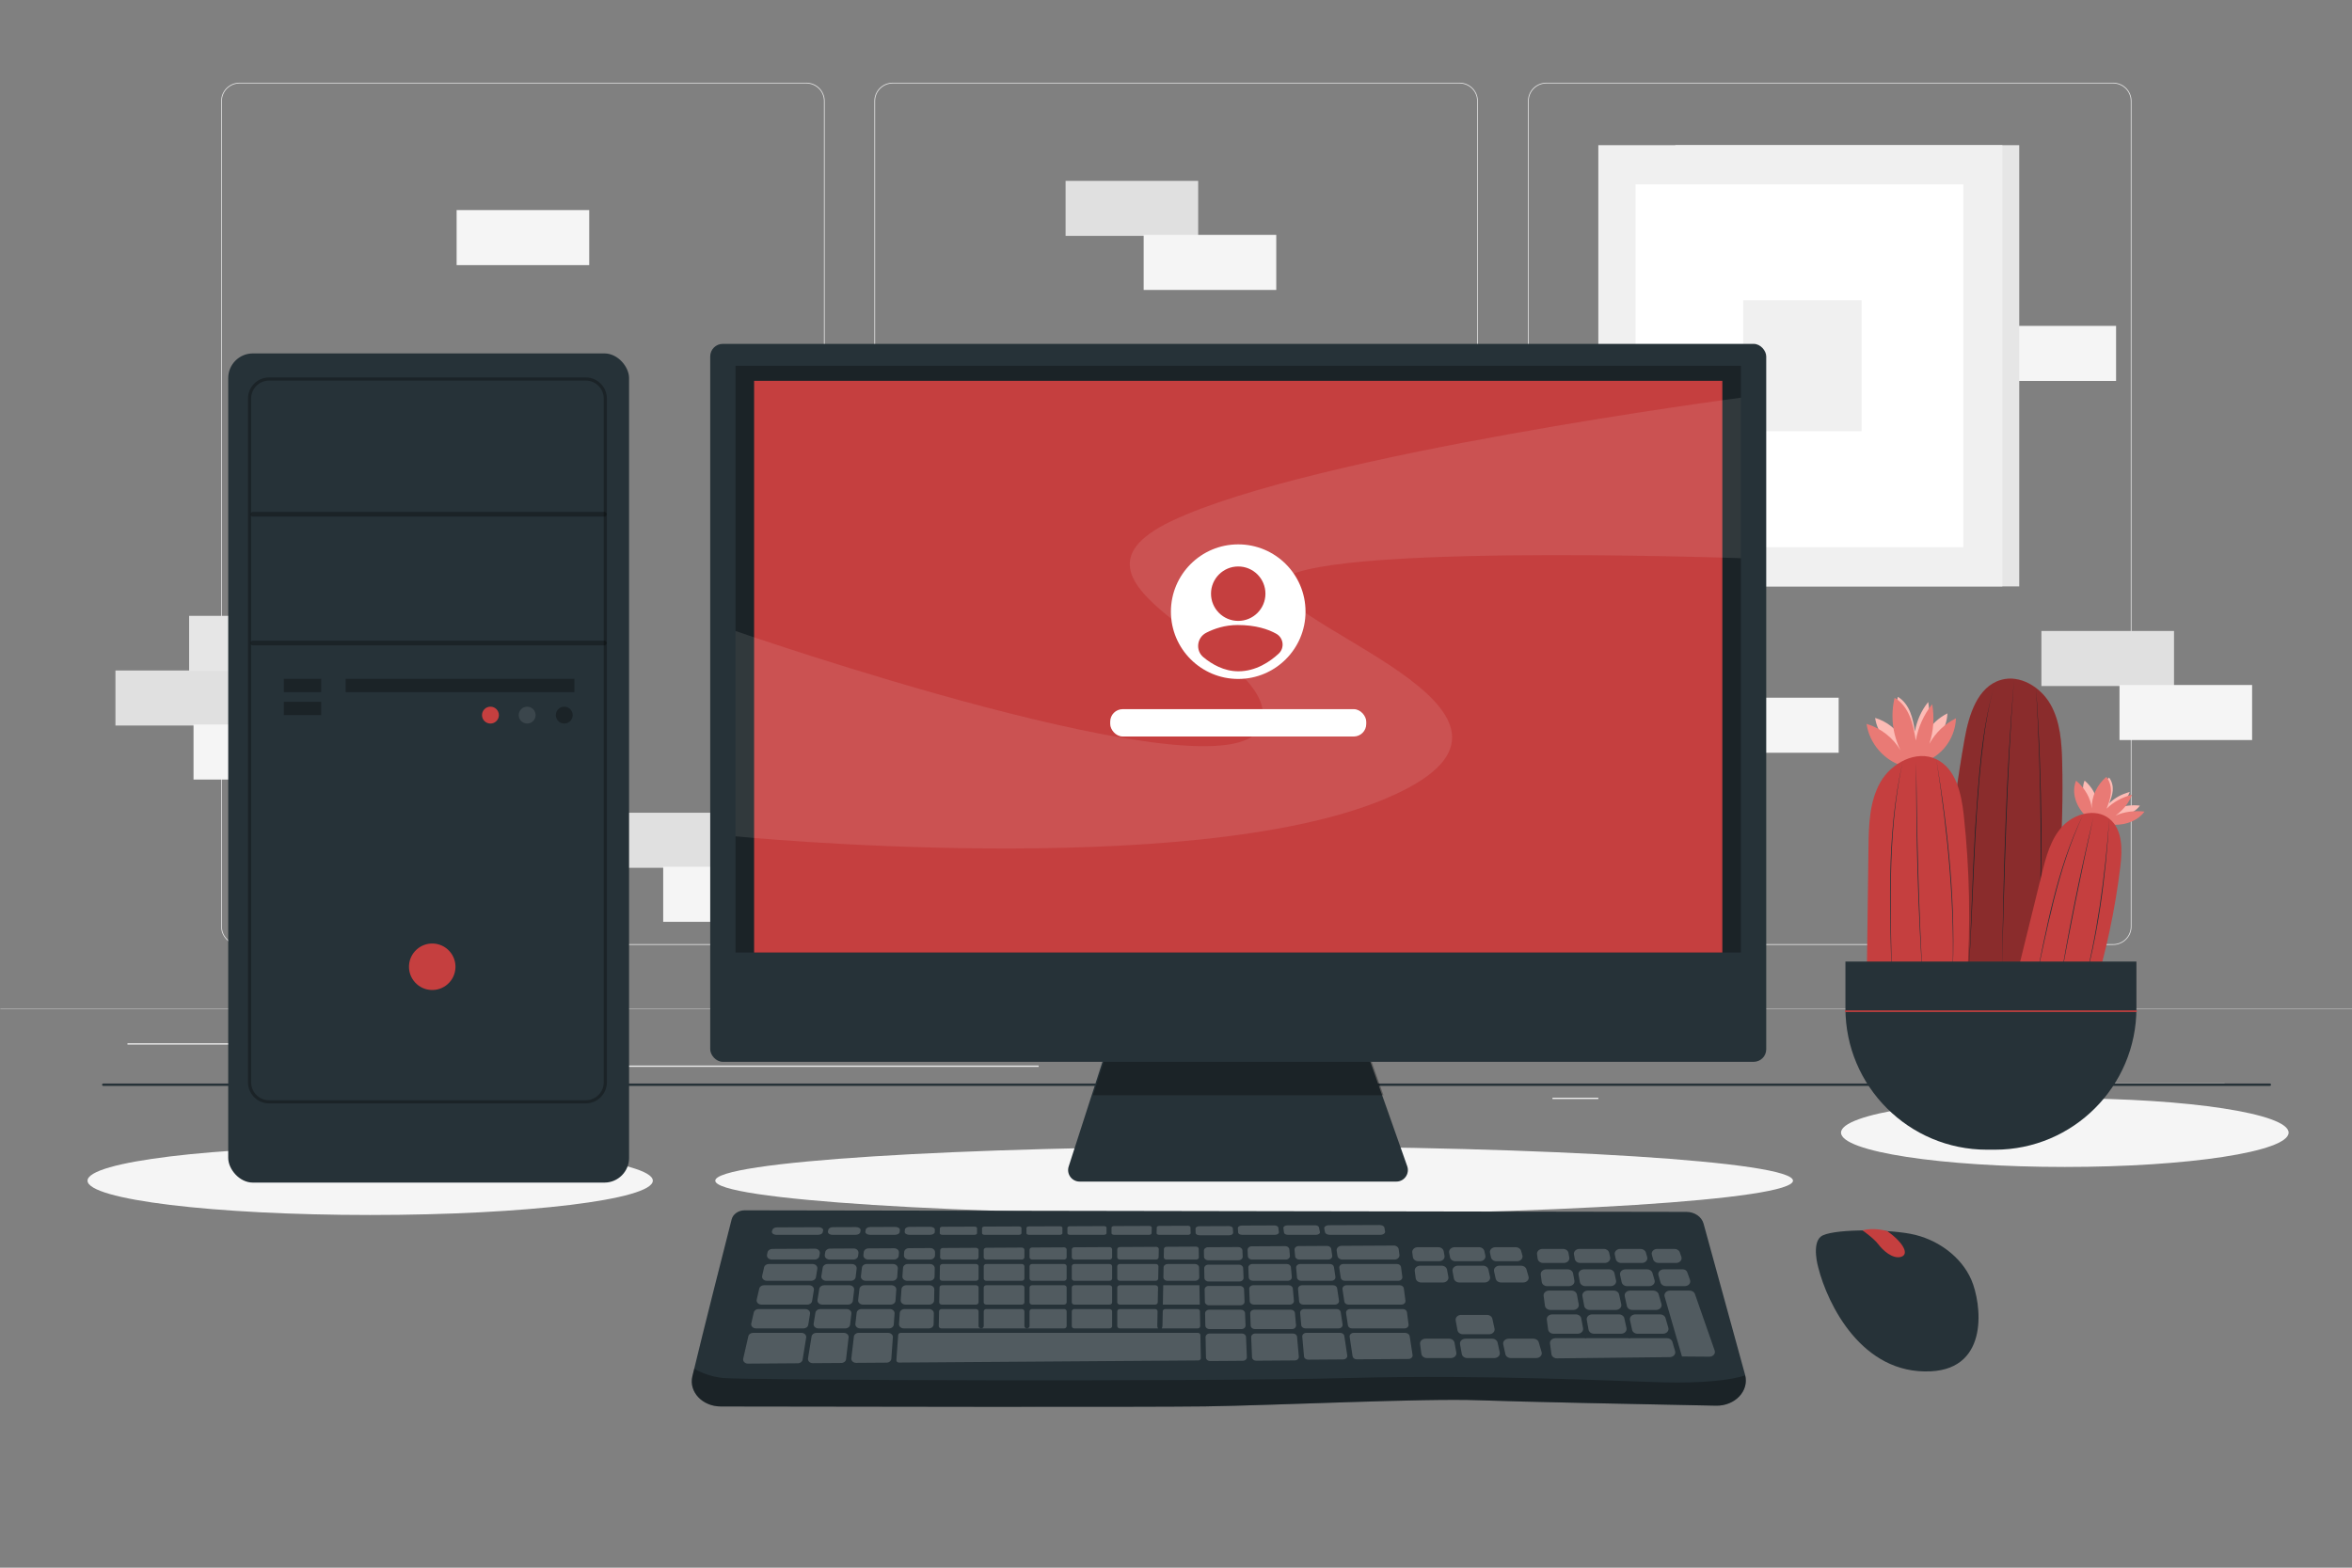 <svg xmlns="http://www.w3.org/2000/svg" viewBox="0 0 750 500"><rect x="0" y="0" width="750" height="500" fill="#808080" stroke="none"/><g id="freepik--background-complete--inject-31"><rect x="632.484" y="103.941" width="42.284" height="17.558" style="fill:#f5f5f5;"></rect><g><rect x="534.209" y="46.303" width="109.678" height="140.719" style="fill:#e6e6e6;"></rect><rect x="509.67" y="46.303" width="128.835" height="140.719" style="fill:#f0f0f0;"></rect><rect x="521.549" y="58.802" width="104.518" height="115.721" style="fill:#fff;"></rect><rect x="555.881" y="95.777" width="37.728" height="41.772" style="fill:#f0f0f0;"></rect></g><g><g><g><g><path d="M673.842,301.372h-180.746c-3.232,0-5.862-2.63-5.862-5.862V32.236c0-3.232,2.63-5.862,5.862-5.862h180.746c3.232,0,5.862,2.629,5.862,5.862V295.51c0,3.233-2.63,5.862-5.862,5.862ZM493.096,26.624c-3.095,0-5.612,2.518-5.612,5.612V295.51c0,3.095,2.518,5.612,5.612,5.612h180.746c3.095,0,5.612-2.518,5.612-5.612V32.236c0-3.094-2.518-5.612-5.612-5.612h-180.746Z" style="fill:#e0e0e0;"></path><path d="M465.414,301.372h-180.747c-3.232,0-5.862-2.63-5.862-5.862V32.236c0-3.232,2.629-5.862,5.862-5.862h180.747c3.232,0,5.862,2.629,5.862,5.862V295.51c0,3.233-2.63,5.862-5.862,5.862ZM284.668,26.624c-3.094,0-5.612,2.518-5.612,5.612V295.51c0,3.095,2.518,5.612,5.612,5.612h180.747c3.095,0,5.612-2.518,5.612-5.612V32.236c0-3.094-2.518-5.612-5.612-5.612h-180.747Z" style="fill:#e0e0e0;"></path></g><path d="M257.12,301.372H76.374c-3.232,0-5.862-2.63-5.862-5.862V32.236c0-3.232,2.629-5.862,5.862-5.862h180.746c3.232,0,5.862,2.629,5.862,5.862V295.51c0,3.233-2.63,5.862-5.862,5.862ZM76.374,26.624c-3.094,0-5.612,2.518-5.612,5.612V295.51c0,3.095,2.518,5.612,5.612,5.612h180.746c3.095,0,5.612-2.518,5.612-5.612V32.236c0-3.094-2.517-5.612-5.612-5.612H76.374Z" style="fill:#e0e0e0;"></path></g><rect x=".108" y="321.703" width="750" height=".12" style="fill:#e0e0e0;"></rect></g><g><rect x="653.626" y="345.54" width="55.729" height=".421" style="fill:#ebebeb;"></rect><rect x="495.044" y="350.105" width="14.627" height=".421" style="fill:#ebebeb;"></rect><rect x="40.645" y="332.742" width="72.675" height=".421" style="fill:#ebebeb;"></rect><rect x="128.299" y="332.742" width="10.655" height=".421" style="fill:#ebebeb;"></rect><rect x="173.586" y="339.846" width="157.613" height=".421" style="fill:#ebebeb;"></rect></g></g><g><rect x="36.813" y="213.843" width="42.284" height="17.558" style="fill:#e0e0e0;"></rect><rect x="60.311" y="196.417" width="42.284" height="17.558" style="fill:#e6e6e6;"></rect><rect x="61.711" y="231.072" width="42.284" height="17.558" style="fill:#f5f5f5;"></rect></g><g><rect x="339.789" y="57.687" width="42.284" height="17.558" style="fill:#e0e0e0;"></rect><rect x="364.687" y="74.916" width="42.284" height="17.558" style="fill:#f5f5f5;"></rect></g><g><rect x="186.577" y="259.217" width="42.284" height="17.558" style="fill:#e0e0e0;"></rect><rect x="211.476" y="276.446" width="42.284" height="17.558" style="fill:#f5f5f5;"></rect></g><g><rect x="650.963" y="201.242" width="42.284" height="17.558" style="fill:#e0e0e0;"></rect><rect x="675.862" y="218.471" width="42.284" height="17.558" style="fill:#f5f5f5;"></rect></g><rect x="145.605" y="67" width="42.284" height="17.558" style="fill:#f5f5f5;"></rect><rect x="544.028" y="222.524" width="42.284" height="17.558" style="fill:#f5f5f5;"></rect></g><g id="freepik--Shadows--inject-31"><path d="M571.745,376.564c0,6.046-76.931,10.947-171.83,10.947s-171.83-4.901-171.83-10.947,76.931-10.947,171.83-10.947,171.83,4.901,171.83,10.947Z" style="fill:#f5f5f5;"></path><path d="M208.17,376.564c0,6.046-40.352,10.947-90.128,10.947s-90.128-4.901-90.128-10.947,40.352-10.947,90.128-10.947,90.128,4.901,90.128,10.947Z" style="fill:#f5f5f5;"></path><path d="M729.787,361.245c0,6.046-31.95,10.947-71.362,10.947s-71.362-4.901-71.362-10.947,31.95-10.947,71.362-10.947,71.362,4.901,71.362,10.947Z" style="fill:#f5f5f5;"></path></g><g id="freepik--Table--inject-31"><path d="M723.798,346.335H32.925c-.207,0-.375-.168-.375-.375s.168-.375,.375-.375H723.798c.207,0,.375,.168,.375,.375s-.168,.375-.375,.375Z" style="fill:#263238;"></path></g><g id="freepik--Plant--inject-31"><g><g><path d="M614.117,234.121c1.09-3.276,1.346-6.825,.739-10.223-2.173,2.704-3.64,5.97-4.219,9.39-.358-2.094-.723-4.207-1.527-6.173-.805-1.966-2.098-3.8-3.936-4.865-1.107,4.533-.543,9.455,1.561,13.621-1.922-3.298-5.138-5.819-8.799-6.896,.701,4.984,4.489,9.4,9.309,10.85l3.426-.438c2.789-.494,5.394-1.969,7.253-4.105,1.859-2.137,2.96-4.92,3.064-7.751-2.891,1.427-5.325,3.761-6.87,6.59Z" style="fill:#fdbbb5;"></path><path d="M615.221,237.24c1.348-4.052,1.665-8.443,.914-12.647-2.688,3.345-4.504,7.386-5.22,11.617-.443-2.59-.894-5.204-1.889-7.636-.996-2.432-2.596-4.7-4.87-6.018-1.37,5.608-.672,11.697,1.931,16.85-2.377-4.08-6.356-7.198-10.886-8.531,.867,6.166,5.554,11.629,11.516,13.423l4.239-.542c3.45-.612,6.673-2.436,8.973-5.079,2.3-2.643,3.661-6.087,3.791-9.588-3.576,1.765-6.587,4.653-8.499,8.152Z" style="fill:#e97a75;"></path></g><g><path d="M674.88,257.984c1.996-1.402,3.473-3.274,4.254-5.39-2.593,.672-4.865,1.925-6.535,3.602,.493-1.298,.989-2.61,1.104-4.007s-.18-2.908-1.157-4.199c-2.465,2.093-3.83,5.039-3.779,8.152-.23-2.562-1.703-5.186-4.029-7.18-1.287,3.032-.076,6.927,2.974,9.568l2.701,1.062c2.248,.788,4.716,.963,6.87,.486,2.154-.477,3.98-1.602,5.083-3.132-2.662-.31-5.314,.058-7.487,1.038Z" style="fill:#fdbbb5;"></path><path d="M674.568,260.135c2.469-1.735,4.296-4.05,5.263-6.668-3.207,.832-6.019,2.381-8.084,4.456,.61-1.606,1.223-3.228,1.366-4.957,.143-1.729-.222-3.597-1.432-5.195-3.049,2.59-4.739,6.234-4.675,10.085-.285-3.17-2.107-6.416-4.985-8.882-1.592,3.751-.094,8.569,3.68,11.836l3.342,1.314c2.782,.975,5.834,1.191,8.499,.601,2.665-.59,4.923-1.982,6.288-3.875-3.293-.384-6.574,.071-9.262,1.284Z" style="fill:#e97a75;"></path></g><g><path d="M657.581,243.187c-.157-6.358-.588-12.975-3.719-18.511-3.131-5.536-9.751-9.611-15.851-7.809-7.452,2.201-10.181,11.164-11.542,18.814-4.463,25.091-6.748,50.569-6.82,76.054l34.775-3.08c1.847-21.782,3.695-43.615,3.157-65.469Z" style="fill:#C53F3F;"></path><path d="M636.17,217.906c-2.224,7.456-3.373,15.275-4.235,22.994-2.548,23.292-2.636,46.76-4.223,70.121,.888-15.59,1.222-31.205,2.117-46.796,1.103-15.525,1.868-31.321,6.342-46.318h0Z" style="fill:#263238;"></path><path d="M642.232,216.728c-2.334,31.06-3.036,62.223-3.886,93.351,.537-31.133,1.243-62.316,3.886-93.351h0Z" style="fill:#263238;"></path><path d="M649.236,219.348c1.074,14.952,1.574,29.942,1.73,44.931,.003,14.975-.114,30.031-2.233,44.881,1.919-14.871,2.059-29.905,1.983-44.879-.081-14.987-.606-29.971-1.48-44.933h0Z" style="fill:#263238;"></path><g style="opacity:.3;"><path d="M657.581,243.187c-.157-6.358-.588-12.975-3.719-18.511-3.131-5.536-9.751-9.611-15.851-7.809-7.452,2.201-10.181,11.164-11.542,18.814-4.463,25.091-6.748,50.569-6.82,76.054l34.775-3.08c1.847-21.782,3.695-43.615,3.157-65.469Z"></path></g></g><g><path d="M626.202,260.01c-.75-6.901-2.496-14.863-8.756-17.862-6.399-3.065-14.371,1.201-17.861,7.378-3.49,6.178-3.671,13.616-3.765,20.711-.206,15.675-.412,31.35-.618,47.025l32.002-4.815c1.224-17.463,.888-35.034-1.002-52.437Z" style="fill:#C53F3F;"></path><path d="M606.692,243.121c-5.125,23.926-3.63,48.622-3.394,72.923-.553-24.282-2.034-49.06,3.394-72.923h0Z" style="fill:#263238;"></path><path d="M611.026,243.027c.242,23.802,.853,47.749,2.209,71.522-1.671-23.792-2.275-47.673-2.209-71.522h0Z" style="fill:#263238;"></path><path d="M617.446,242.148c3.925,23.435,6.379,47.32,5.09,71.093,.975-23.784-1.472-47.607-5.09-71.093h0Z" style="fill:#263238;"></path></g><g><path d="M676.134,276.34c.653-5.414,.733-11.817-3.523-15.225-4.351-3.484-11.21-1.637-14.979,2.469-3.769,4.106-5.231,9.765-6.564,15.177-2.945,11.957-5.891,23.915-8.836,35.872l25.343,2.007c4.042-13.144,6.91-26.649,8.558-40.301Z" style="fill:#C53F3F;"></path><path d="M664.21,259.947c-8.146,17.409-11.391,36.563-15.566,55.194,3.861-18.684,7.138-37.914,15.566-55.194h0Z" style="fill:#263238;"></path><path d="M667.543,260.646c-4.023,18.3-7.801,36.662-11.03,55.119,2.919-18.507,6.705-36.89,11.03-55.119h0Z" style="fill:#263238;"></path><path d="M672.611,261.115c-1.131,18.631-3.502,37.351-8.749,55.303,4.943-18.034,7.307-36.691,8.749-55.303h0Z" style="fill:#263238;"></path></g><path d="M588.466,306.681h92.791v14.892c0,24.898-20.214,45.111-45.111,45.111h-2.569c-24.898,0-45.111-20.214-45.111-45.111v-14.893h0Z" style="fill:#263238;"></path><path d="M588.519,322.754h92.685c.322,0,.322-.5,0-.5h-92.685c-.322,0-.322,.5,0,.5h0Z" style="fill:#C53F3F;"></path></g></g><g id="freepik--Keyboard--inject-31"><g><path d="M229.847,448.58c-5.871-.012-10.25-4.658-9.064-9.616,3.511-14.677,10.279-41.27,12.52-50.052,.433-1.695,2.176-2.898,4.189-2.895l300.27,.503c2.602,.004,4.861,1.548,5.461,3.731l13.239,48.2c1.405,5.114-3.167,9.994-9.261,9.877-20.968-.404-63.166-1.247-75.8-1.731-17.037-.653-64.742,1.632-87.079,1.959-18.502,.27-120.121,.093-154.476,.024Z" style="fill:#263238;"></path><g style="opacity:.2;"><path d="M516.986,415.995l-.689-3.141c-.157-.716-.882-1.234-1.727-1.234h-8.232c-1.079,0-1.904,.831-1.736,1.75l.571,3.141c.134,.737,.871,1.281,1.736,1.281h8.349c1.102,0,1.932-.864,1.727-1.797Z" style="fill:#fff;"></path><path d="M503.422,416.042l-.571-3.141c-.134-.737-.871-1.281-1.736-1.281h-7.142c-1.051,0-1.867,.79-1.746,1.69l.422,3.141c.103,.764,.853,1.341,1.746,1.341h7.292c1.079,0,1.904-.831,1.736-1.75Z" style="fill:#fff;"></path><path d="M502.494,419.212h-7.503c-1.051,0-1.867,.79-1.746,1.69l.422,3.142c.103,.765,.853,1.341,1.746,1.341h7.653c1.079,0,1.904-.831,1.736-1.75l-.571-3.141c-.134-.737-.871-1.281-1.736-1.281Z" style="fill:#fff;"></path><path d="M533.287,427.952c-.195-.675-.898-1.149-1.705-1.149h-11.576l-.628,.102-.022-.102h-13.368l-.595,.08-.015-.08h-9.368c-1.051,0-1.867,.79-1.746,1.69l.456,3.401c.104,.772,.867,1.351,1.768,1.341l35.985-.394c1.134-.012,1.957-.934,1.683-1.882l-.87-3.007Z" style="fill:#fff;"></path><path d="M493.375,410.201h6.931c1.079,0,1.903-.831,1.736-1.75l-.423-2.327c-.134-.737-.871-1.281-1.736-1.281h-6.82c-1.051,0-1.867,.79-1.746,1.69l.312,2.327c.103,.764,.853,1.341,1.746,1.341Z" style="fill:#fff;"></path><path d="M505.53,410.201h8.065c1.102,0,1.932-.864,1.727-1.797l-.51-2.327c-.157-.716-.882-1.234-1.727-1.234h-7.978c-1.079,0-1.903,.831-1.736,1.75l.423,2.327c.134,.737,.871,1.281,1.736,1.281Z" style="fill:#fff;"></path><path d="M516.965,402.809h6.579c1.143,0,1.982-.926,1.705-1.882l-.418-1.445c-.195-.675-.898-1.149-1.705-1.149h-6.478c-1.102,0-1.932,.864-1.727,1.797l.317,1.445c.157,.716,.882,1.234,1.727,1.234Z" style="fill:#fff;"></path><path d="M527.606,408.319l-.673-2.327c-.195-.675-.898-1.149-1.705-1.149h-6.891c-1.102,0-1.932,.864-1.727,1.797l.51,2.327c.157,.716,.882,1.234,1.727,1.234h7.054c1.143,0,1.982-.926,1.705-1.882Z" style="fill:#fff;"></path><path d="M503.901,402.809h7.811c1.102,0,1.932-.864,1.727-1.797l-.317-1.445c-.157-.716-.882-1.234-1.727-1.234h-7.757c-1.079,0-1.904,.831-1.736,1.75l.262,1.445c.134,.737,.871,1.281,1.736,1.281Z" style="fill:#fff;"></path><path d="M528.864,402.809h5.604c1.178,0,2.023-.98,1.683-1.953l-.505-1.444c-.224-.64-.907-1.079-1.683-1.079h-5.517c-1.143,0-1.982,.926-1.705,1.882l.418,1.445c.195,.675,.899,1.149,1.705,1.149Z" style="fill:#fff;"></path><path d="M536.339,432.636l8.775,.067c1.169-.013,1.998-.987,1.661-1.952l-6.306-18.052c-.224-.64-.907-1.078-1.683-1.078h-6.277c-1.143,0-1.982,.926-1.705,1.882l5.536,19.134h0Z" style="fill:#fff;"></path><path d="M500.413,401.058l-.263-1.445c-.134-.737-.871-1.281-1.736-1.281h-6.539c-1.051,0-1.867,.79-1.746,1.69l.194,1.445c.103,.764,.853,1.341,1.746,1.341h6.608c1.079,0,1.903-.831,1.736-1.75Z" style="fill:#fff;"></path><path d="M453.187,409.038h6.931c1.079,0,1.903-.831,1.736-1.75l-.423-2.327c-.134-.737-.871-1.281-1.736-1.281h-6.82c-1.051,0-1.867,.79-1.746,1.69l.312,2.327c.103,.764,.853,1.341,1.746,1.341Z" style="fill:#fff;"></path><path d="M465.342,409.038h8.065c1.101,0,1.932-.864,1.727-1.797l-.51-2.327c-.157-.716-.882-1.234-1.727-1.234h-7.978c-1.079,0-1.903,.831-1.736,1.75l.423,2.327c.134,.737,.871,1.281,1.736,1.281Z" style="fill:#fff;"></path><path d="M477.173,402.261h6.579c1.143,0,1.982-.926,1.705-1.882l-.418-1.444c-.195-.675-.899-1.149-1.705-1.149h-6.478c-1.102,0-1.932,.864-1.727,1.797l.317,1.444c.157,.716,.882,1.234,1.727,1.234Z" style="fill:#fff;"></path><path d="M487.419,407.155l-.673-2.327c-.195-.675-.898-1.149-1.705-1.149h-6.891c-1.102,0-1.932,.864-1.727,1.797l.51,2.327c.157,.716,.882,1.234,1.727,1.234h7.054c1.143,0,1.982-.926,1.705-1.882Z" style="fill:#fff;"></path><path d="M464.11,402.261h7.811c1.102,0,1.932-.864,1.727-1.797l-.317-1.445c-.157-.716-.882-1.234-1.727-1.234h-7.757c-1.079,0-1.903,.831-1.736,1.75l.262,1.445c.134,.737,.871,1.281,1.736,1.281Z" style="fill:#fff;"></path><path d="M460.622,400.511l-.263-1.444c-.134-.737-.871-1.281-1.736-1.281h-6.539c-1.051,0-1.867,.79-1.746,1.69l.194,1.444c.103,.764,.853,1.341,1.746,1.341h6.608c1.079,0,1.904-.831,1.736-1.75Z" style="fill:#fff;"></path><path d="M531.999,423.502l-.909-3.141c-.195-.675-.898-1.149-1.705-1.149h-7.898c-1.102,0-1.932,.864-1.727,1.797l.689,3.141c.157,.716,.882,1.234,1.727,1.234h8.118c1.143,0,1.982-.926,1.705-1.882Z" style="fill:#fff;"></path><path d="M529.803,415.91l-.909-3.141c-.195-.675-.898-1.149-1.705-1.149h-7.366c-1.101,0-1.932,.864-1.727,1.797l.689,3.141c.157,.716,.882,1.234,1.727,1.234h7.586c1.143,0,1.982-.926,1.705-1.882Z" style="fill:#fff;"></path><path d="M538.915,408.248l-.889-2.49c-.194-.544-.777-.915-1.437-.915h-6.041c-1.143,0-1.982,.926-1.705,1.882l.673,2.327c.195,.675,.898,1.149,1.705,1.149h6.01c1.178,0,2.023-.98,1.683-1.953Z" style="fill:#fff;"></path><path d="M518.651,423.587l-.689-3.142c-.157-.716-.882-1.234-1.727-1.234h-8.516c-1.079,0-1.903,.831-1.736,1.75l.571,3.141c.134,.737,.871,1.281,1.736,1.281h8.634c1.102,0,1.932-.864,1.727-1.797Z" style="fill:#fff;"></path><path d="M476.572,423.75l-.689-3.141c-.157-.716-.882-1.234-1.727-1.234h-8.232c-1.079,0-1.904,.831-1.736,1.75l.571,3.141c.134,.737,.871,1.281,1.736,1.281h8.349c1.101,0,1.932-.864,1.727-1.797Z" style="fill:#fff;"></path><path d="M462.08,426.966h-7.503c-1.051,0-1.867,.79-1.746,1.69l.422,3.141c.103,.764,.853,1.341,1.746,1.341h7.653c1.079,0,1.903-.831,1.736-1.75l-.571-3.141c-.134-.737-.871-1.281-1.736-1.281Z" style="fill:#fff;"></path><path d="M491.585,431.256l-.909-3.141c-.195-.675-.898-1.149-1.705-1.149h-7.898c-1.102,0-1.932,.864-1.727,1.797l.689,3.141c.157,.716,.882,1.234,1.727,1.234h8.118c1.143,0,1.982-.926,1.705-1.882Z" style="fill:#fff;"></path><path d="M478.237,431.342l-.689-3.142c-.157-.716-.882-1.234-1.727-1.234h-8.516c-1.079,0-1.903,.831-1.736,1.75l.571,3.141c.134,.737,.871,1.281,1.736,1.281h8.634c1.102,0,1.932-.864,1.727-1.797Z" style="fill:#fff;"></path></g><g style="opacity:.2;"><path d="M285.008,422.445l.254-3.532c.055-.76-.645-1.402-1.528-1.402h-9.038c-.786,0-1.445,.514-1.523,1.188l-.412,3.532c-.091,.777,.617,1.452,1.523,1.452h9.196c.809,0,1.478-.542,1.528-1.239Z" style="fill:#fff;"></path><path d="M289.288,408.5h7.193c.835,0,1.517-.578,1.531-1.298l.053-2.717c.014-.738-.675-1.343-1.531-1.343h-7.051c-.809,0-1.478,.542-1.528,1.239l-.195,2.717c-.055,.76,.645,1.402,1.528,1.402Z" style="fill:#fff;"></path><path d="M276.055,408.5h8.516c.809,0,1.478-.543,1.528-1.239l.195-2.717c.055-.76-.645-1.402-1.528-1.402h-8.395c-.786,0-1.445,.514-1.523,1.188l-.317,2.717c-.091,.778,.617,1.452,1.523,1.452Z" style="fill:#fff;"></path><path d="M300.47,408.5h10.748c.454,0,.823-.318,.823-.71v-3.938c0-.392-.368-.71-.823-.71h-10.67c-.449,0-.815,.31-.823,.698l-.077,3.938c-.008,.397,.363,.722,.823,.722Z" style="fill:#fff;"></path><path d="M342.594,408.5h11.21c.454,0,.823-.318,.823-.71v-3.938c0-.392-.368-.71-.823-.71h-11.21c-.454,0-.823,.318-.823,.71v3.938c0,.392,.368,.71,.823,.71Z" style="fill:#fff;"></path><path d="M329.123,408.5h10.179c.454,0,.823-.318,.823-.71v-3.938c0-.392-.368-.71-.823-.71h-10.179c-.454,0-.823,.318-.823,.71v3.938c0,.392,.368,.71,.823,.71Z" style="fill:#fff;"></path><path d="M357.096,408.5h11.407c.449,0,.815-.311,.823-.698l.076-3.938c.008-.396-.363-.721-.823-.721h-11.483c-.454,0-.823,.318-.823,.71v3.938c0,.392,.368,.71,.823,.71Z" style="fill:#fff;"></path><path d="M314.509,408.5h11.323c.455,0,.823-.318,.823-.71v-3.938c0-.392-.368-.71-.823-.71h-11.323c-.454,0-.823,.318-.823,.71v3.938c0,.392,.368,.71,.823,.71Z" style="fill:#fff;"></path><path d="M395.716,417.725h-10.134c-.725,0-1.31,.513-1.298,1.138l.077,3.934c.012,.611,.589,1.101,1.298,1.101h10.221c.735,0,1.324-.526,1.297-1.159l-.164-3.934c-.025-.602-.598-1.079-1.297-1.079Z" style="fill:#fff;"></path><path d="M411.631,417.725h-11.671c-.735,0-1.324,.526-1.297,1.159l.164,3.934c.025,.602,.598,1.079,1.297,1.079h11.857c.756,0,1.352-.555,1.294-1.205l-.35-3.934c-.052-.583-.616-1.034-1.294-1.034Z" style="fill:#fff;"></path><path d="M296.253,417.511h-7.802c-.809,0-1.478,.543-1.528,1.239l-.254,3.532c-.055,.76,.645,1.402,1.528,1.402h7.987c.836,0,1.517-.578,1.531-1.298l.069-3.532c.014-.738-.675-1.343-1.531-1.343Z" style="fill:#fff;"></path><path d="M398.347,411.079l.164,3.934c.025,.602,.598,1.079,1.297,1.079h11.499c.756,0,1.352-.555,1.294-1.205l-.35-3.934c-.052-.583-.616-1.034-1.294-1.034h-11.313c-.735,0-1.324,.526-1.297,1.159Z" style="fill:#fff;"></path><g><path d="M369.126,418.233c.008-.396-.363-.721-.823-.721h-11.207c-.454,0-.823,.318-.823,.71v4.753c0,.392,.368,.71,.823,.71h12.159c-.138-.261-.222-.562-.219-.752l.09-4.699Z" style="fill:#fff;"></path><path d="M382.628,418.209c-.007-.387-.374-.698-.823-.698h-10.21c-.449,0-.815,.311-.823,.698l-.091,4.746c-.004,.186-.09,.475-.226,.729h11.443c.46,0,.83-.325,.823-.721l-.092-4.753Z" style="fill:#fff;"></path></g><path d="M339.302,417.511h-10.179c-.454,0-.823,.318-.823,.71v4.723c0,.392-.368,.71-.823,.71h0c-.454,0-.823-.318-.823-.71v-4.723c0-.392-.368-.71-.823-.71h-11.323c-.454,0-.823,.318-.823,.71v4.723c0,.392-.368,.71-.823,.71h0c-.454,0-.823-.318-.823-.71v-4.723c0-.392-.368-.71-.823-.71h-10.952c-.449,0-.815,.31-.823,.698l-.093,4.753c-.008,.397,.363,.722,.823,.722h39.13c.454,0,.823-.318,.823-.71v-4.753c0-.392-.368-.71-.823-.71Z" style="fill:#fff;"></path><path d="M353.804,417.511h-11.21c-.454,0-.823,.318-.823,.71v4.753c0,.392,.368,.71,.823,.71h11.21c.454,0,.823-.318,.823-.71v-4.753c0-.392-.368-.71-.823-.71Z" style="fill:#fff;"></path><path d="M284.279,409.92h-8.698c-.786,0-1.445,.514-1.523,1.188l-.412,3.532c-.091,.777,.617,1.452,1.523,1.452h8.856c.809,0,1.478-.542,1.528-1.239l.254-3.532c.055-.76-.645-1.402-1.528-1.402Z" style="fill:#fff;"></path><path d="M385.362,408.714h9.886c.735,0,1.324-.526,1.297-1.159l-.13-3.119c-.025-.602-.598-1.079-1.297-1.079h-9.817c-.725,0-1.31,.513-1.298,1.138l.061,3.119c.012,.611,.589,1.1,1.298,1.1Z" style="fill:#fff;"></path><path d="M372.278,408.5h8.841c.725,0,1.31-.513,1.298-1.138l-.061-3.119c-.012-.611-.589-1.101-1.298-1.101h-8.72c-.709,0-1.286,.49-1.298,1.101l-.06,3.119c-.012,.625,.573,1.138,1.298,1.138Z" style="fill:#fff;"></path><path d="M311.217,409.92h-10.803c-.449,0-.815,.31-.823,.698l-.093,4.753c-.008,.397,.363,.722,.823,.722h10.896c.454,0,.823-.318,.823-.71v-4.753c0-.392-.368-.71-.823-.71Z" style="fill:#fff;"></path><path d="M288.742,416.092h7.59c.835,0,1.517-.578,1.531-1.298l.069-3.532c.014-.738-.675-1.343-1.531-1.343h-7.405c-.809,0-1.478,.543-1.528,1.239l-.254,3.532c-.055,.76,.645,1.402,1.528,1.402Z" style="fill:#fff;"></path><path d="M428.049,401.724h16.632c.94,0,1.671-.705,1.565-1.511l-.23-1.751c-.09-.69-.77-1.21-1.575-1.206l-16.653,.091c-.946,.005-1.674,.724-1.552,1.533l.25,1.66c.102,.677,.771,1.184,1.562,1.184Z" style="fill:#fff;"></path><path d="M425.099,409.92h-9.888c-.756,0-1.352,.555-1.294,1.205l.35,3.934c.052,.583,.616,1.034,1.294,1.034h10.13c.783,0,1.388-.594,1.287-1.263l-.592-3.934c-.084-.558-.635-.975-1.287-.975Z" style="fill:#fff;"></path><path d="M431.109,423.684h16.762c.775,0,1.377-.581,1.29-1.245l-.516-3.934c-.074-.566-.629-.994-1.29-.994h-16.838c-.783,0-1.388,.594-1.287,1.263l.592,3.934c.084,.558,.635,.975,1.287,.975Z" style="fill:#fff;"></path><path d="M262.197,416.092h8.24c.786,0,1.445-.514,1.523-1.188l.412-3.532c.091-.777-.617-1.452-1.523-1.452h-8.079c-.764,0-1.411,.485-1.516,1.138l-.572,3.532c-.129,.794,.587,1.503,1.516,1.503Z" style="fill:#fff;"></path><path d="M368.448,409.92h-11.353c-.454,0-.823,.318-.823,.71v4.753c0,.392,.368,.71,.823,.71h11.261c.449,0,.815-.311,.823-.698l.091-4.753c.008-.396-.363-.721-.823-.721Z" style="fill:#fff;"></path><polygon points="382.467 409.92 370.931 409.92 370.813 416.092 382.587 416.092 382.467 409.92" style="fill:#fff;"></polygon><path d="M325.831,409.92h-11.323c-.454,0-.823,.318-.823,.71v4.753c0,.392,.368,.71,.823,.71h11.323c.455,0,.823-.318,.823-.71v-4.753c0-.392-.368-.71-.823-.71Z" style="fill:#fff;"></path><path d="M395.4,410.133h-9.967c-.725,0-1.31,.513-1.298,1.138l.077,3.934c.012,.611,.589,1.101,1.298,1.101h10.053c.735,0,1.324-.526,1.297-1.16l-.164-3.934c-.025-.602-.598-1.079-1.297-1.079Z" style="fill:#fff;"></path><path d="M339.302,409.92h-10.179c-.454,0-.823,.318-.823,.71v4.753c0,.392,.368,.71,.823,.71h10.179c.454,0,.823-.318,.823-.71v-4.753c0-.392-.368-.71-.823-.71Z" style="fill:#fff;"></path><path d="M353.804,409.92h-11.21c-.454,0-.823,.318-.823,.71v4.753c0,.392,.368,.71,.823,.71h11.21c.454,0,.823-.318,.823-.71v-4.753c0-.392-.368-.71-.823-.71Z" style="fill:#fff;"></path><path d="M410.354,403.143h-10.992c-.735,0-1.324,.526-1.297,1.159l.13,3.119c.025,.602,.598,1.079,1.297,1.079h11.14c.756,0,1.352-.555,1.294-1.205l-.277-3.119c-.052-.583-.616-1.034-1.294-1.034Z" style="fill:#fff;"></path><path d="M381.953,425.103h-94.714c-.435,0-.794,.292-.821,.666l-.579,8.054c-.029,.411,.351,.757,.828,.753l95.436-.674c.457-.003,.824-.327,.816-.721l-.144-7.38c-.007-.387-.374-.698-.823-.698Z" style="fill:#fff;"></path><path d="M396.031,425.317h-10.302c-.725,0-1.31,.513-1.298,1.138l.127,6.534c.012,.614,.596,1.105,1.308,1.1l10.444-.074c.731-.005,1.313-.53,1.287-1.159l-.269-6.46c-.025-.602-.598-1.079-1.297-1.079Z" style="fill:#fff;"></path><path d="M283.188,425.103h-9.378c-.786,0-1.445,.514-1.523,1.188l-.808,6.929c-.091,.782,.625,1.459,1.536,1.452l9.693-.068c.804-.006,1.466-.547,1.516-1.239l.493-6.86c.055-.76-.645-1.402-1.528-1.402Z" style="fill:#fff;"></path><path d="M258.96,414.955l.572-3.532c.129-.794-.587-1.503-1.516-1.503h-14.405c-.731,0-1.361,.446-1.502,1.065l-.808,3.532c-.187,.816,.538,1.576,1.502,1.576h14.641c.764,0,1.411-.485,1.516-1.138Z" style="fill:#fff;"></path><path d="M412.306,425.317h-12.03c-.735,0-1.324,.526-1.297,1.159l.267,6.43c.025,.606,.605,1.084,1.308,1.079l12.327-.087c.752-.005,1.341-.558,1.284-1.205l-.564-6.343c-.052-.583-.616-1.034-1.294-1.034Z" style="fill:#fff;"></path><path d="M269.79,433.518l.812-6.962c.091-.778-.617-1.452-1.523-1.452h-8.768c-.764,0-1.411,.485-1.516,1.138l-1.138,7.026c-.129,.798,.594,1.51,1.529,1.503l9.095-.064c.781-.006,1.433-.518,1.511-1.188Z" style="fill:#fff;"></path><path d="M269.964,417.511h-8.424c-.764,0-1.411,.485-1.516,1.138l-.572,3.532c-.129,.794,.586,1.503,1.516,1.503h8.584c.786,0,1.445-.513,1.523-1.188l.412-3.532c.091-.778-.617-1.452-1.523-1.452Z" style="fill:#fff;"></path><path d="M257.73,422.546l.572-3.532c.129-.794-.587-1.503-1.516-1.503h-14.912c-.731,0-1.361,.446-1.502,1.065l-.808,3.532c-.187,.816,.538,1.576,1.502,1.576h15.148c.764,0,1.411-.485,1.516-1.138Z" style="fill:#fff;"></path><path d="M255.556,425.103h-15.419c-.731,0-1.361,.446-1.502,1.065l-1.641,7.172c-.188,.82,.545,1.582,1.515,1.576l15.916-.112c.759-.005,1.399-.489,1.504-1.138l1.144-7.06c.129-.794-.586-1.503-1.516-1.503Z" style="fill:#fff;"></path><path d="M427.383,425.103h-10.823c-.756,0-1.352,.555-1.294,1.205l.561,6.313c.052,.587,.622,1.039,1.305,1.034l11.199-.079c.779-.005,1.377-.597,1.277-1.263l-.938-6.234c-.084-.558-.635-.975-1.287-.975Z" style="fill:#fff;"></path><path d="M450.439,432.184l-.915-5.979c-.096-.631-.72-1.102-1.458-1.102h-16.406c-.783,0-1.388,.594-1.287,1.263l.933,6.204c.084,.561,.642,.98,1.298,.975l16.556-.117c.77-.006,1.366-.585,1.279-1.245Z" style="fill:#fff;"></path><path d="M261.288,400.586l.133-.821c.129-.797-.592-1.508-1.526-1.503l-13.644,.074c-.728,.004-1.352,.449-1.492,1.065l-.171,.747c-.187,.816,.538,1.576,1.502,1.576h13.682c.764,0,1.411-.485,1.516-1.138Z" style="fill:#fff;"></path><path d="M414.591,418.716l.35,3.934c.052,.583,.616,1.034,1.294,1.034h10.597c.783,0,1.388-.594,1.287-1.263l-.592-3.934c-.084-.558-.635-.975-1.287-.975h-10.355c-.756,0-1.352,.555-1.294,1.205Z" style="fill:#fff;"></path><path d="M429.967,416.092h16.909c.775,0,1.377-.581,1.29-1.245l-.516-3.934c-.074-.566-.629-.994-1.29-.994h-16.985c-.783,0-1.388,.594-1.287,1.263l.592,3.934c.084,.558,.635,.975,1.287,.975Z" style="fill:#fff;"></path><path d="M428.825,408.5h17.055c.775,0,1.377-.581,1.29-1.245l-.409-3.119c-.074-.566-.629-.994-1.29-.994h-17.116c-.783,0-1.388,.594-1.287,1.263l.469,3.119c.084,.558,.635,.975,1.287,.975Z" style="fill:#fff;"></path><path d="M314.509,401.724h11.323c.455,0,.823-.318,.823-.709v-2.402c0-.394-.372-.712-.828-.71l-11.323,.062c-.452,.003-.818,.319-.818,.71v2.341c0,.392,.368,.709,.823,.709Z" style="fill:#fff;"></path><path d="M357.096,401.724h11.537c.449,0,.815-.31,.823-.698l.051-2.636c.008-.398-.366-.724-.828-.721l-11.588,.063c-.452,.003-.818,.319-.818,.71v2.573c0,.392,.368,.709,.823,.709Z" style="fill:#fff;"></path><path d="M371.925,401.724h9.545c.46,0,.831-.325,.823-.721l-.053-2.705c-.008-.389-.377-.7-.828-.698l-9.442,.051c-.447,.002-.81,.312-.818,.698l-.051,2.654c-.008,.396,.363,.721,.823,.721Z" style="fill:#fff;"></path><path d="M329.123,401.724h10.179c.454,0,.823-.318,.823-.709v-2.476c0-.394-.372-.712-.828-.71l-10.179,.055c-.452,.002-.818,.319-.818,.71v2.42c0,.392,.368,.709,.823,.709Z" style="fill:#fff;"></path><path d="M342.594,401.724h11.21c.454,0,.823-.318,.823-.709v-2.555c0-.394-.372-.712-.828-.71l-11.21,.061c-.452,.002-.818,.319-.818,.71v2.494c0,.392,.368,.709,.823,.709Z" style="fill:#fff;"></path><path d="M412.806,398.626l.183,2.064c.052,.583,.616,1.034,1.294,1.034h9.245c.783,0,1.388-.593,1.287-1.263l-.318-2.113c-.084-.56-.64-.979-1.295-.975l-9.111,.05c-.753,.004-1.344,.558-1.286,1.205Z" style="fill:#fff;"></path><path d="M385.23,401.937h9.736c.735,0,1.324-.526,1.297-1.159l-.081-1.959c-.025-.605-.603-1.083-1.305-1.079l-9.691,.053c-.722,.004-1.302,.515-1.29,1.138l.037,1.906c.012,.611,.589,1.1,1.298,1.1Z" style="fill:#fff;"></path><path d="M399.21,401.724h10.819c.756,0,1.352-.555,1.294-1.205l-.181-2.041c-.052-.586-.621-1.038-1.302-1.034l-10.72,.059c-.732,.004-1.315,.529-1.289,1.159l.082,1.982c.025,.602,.598,1.079,1.297,1.079Z" style="fill:#fff;"></path><path d="M289.775,401.724h6.838c.836,0,1.517-.578,1.531-1.298l.02-1.022c.014-.741-.681-1.347-1.541-1.343l-6.788,.037c-.805,.004-1.469,.546-1.518,1.239l-.071,.985c-.055,.76,.645,1.402,1.528,1.402Z" style="fill:#fff;"></path><path d="M276.845,401.724h8.213c.809,0,1.478-.542,1.528-1.239l.069-.959c.055-.763-.651-1.407-1.538-1.402l-8.175,.045c-.782,.004-1.435,.517-1.514,1.188l-.107,.914c-.091,.777,.617,1.452,1.523,1.452Z" style="fill:#fff;"></path><path d="M264.525,401.724h7.587c.786,0,1.445-.513,1.523-1.188l.104-.889c.091-.781-.623-1.457-1.533-1.452l-7.554,.041c-.76,.004-1.401,.488-1.507,1.137l-.137,.847c-.129,.794,.587,1.503,1.516,1.503Z" style="fill:#fff;"></path><path d="M272.846,407.312l.317-2.717c.091-.778-.617-1.452-1.523-1.452h-7.772c-.764,0-1.411,.485-1.516,1.138l-.44,2.717c-.129,.794,.587,1.503,1.516,1.503h7.895c.786,0,1.445-.514,1.523-1.188Z" style="fill:#fff;"></path><path d="M244.539,408.5h14.134c.764,0,1.411-.485,1.516-1.138l.44-2.717c.129-.794-.587-1.503-1.516-1.503h-13.953c-.731,0-1.361,.446-1.502,1.065l-.621,2.717c-.187,.816,.538,1.576,1.502,1.576Z" style="fill:#fff;"></path><path d="M300.602,401.724h10.615c.454,0,.823-.318,.823-.709v-2.323c0-.394-.372-.712-.828-.71l-10.571,.058c-.447,.002-.81,.312-.818,.698l-.044,2.265c-.008,.397,.363,.721,.823,.721Z" style="fill:#fff;"></path><path d="M413.314,404.348l.277,3.119c.052,.583,.616,1.034,1.294,1.034h9.662c.783,0,1.388-.594,1.287-1.263l-.469-3.119c-.084-.558-.635-.975-1.287-.975h-9.47c-.756,0-1.352,.555-1.294,1.205Z" style="fill:#fff;"></path></g><path d="M424.029,393.833h16.126c.911,0,1.62-.493,1.518-1.057l-.223-1.225c-.088-.483-.746-.846-1.527-.843l-16.145,.063c-.918,.004-1.623,.506-1.505,1.072l.242,1.161c.099,.473,.747,.828,1.515,.828Z" style="fill:#fff; opacity:.2;"></path><path d="M262.349,393.038l.129-.574c.125-.558-.574-1.054-1.48-1.051l-13.229,.052c-.706,.003-1.31,.314-1.447,.745l-.166,.522c-.181,.57,.521,1.102,1.456,1.102h13.265c.74,0,1.368-.339,1.47-.796Z" style="fill:#fff; opacity:.2;"></path><path d="M313.948,393.833h10.978c.441,0,.798-.222,.798-.496v-1.68c0-.275-.36-.498-.803-.496l-10.978,.043c-.439,.002-.793,.223-.793,.496v1.637c0,.274,.357,.496,.798,.496Z" style="fill:#fff; opacity:.2;"></path><path d="M355.237,393.833h11.186c.435,0,.791-.217,.798-.488l.049-1.843c.007-.279-.355-.506-.803-.504l-11.235,.044c-.439,.002-.793,.223-.793,.496v1.799c0,.274,.357,.496,.798,.496Z" style="fill:#fff; opacity:.2;"></path><path d="M369.615,393.833h9.254c.446,0,.805-.227,.798-.504l-.051-1.892c-.007-.272-.365-.49-.803-.488l-9.154,.036c-.433,.002-.786,.218-.793,.488l-.049,1.856c-.007,.277,.352,.504,.798,.504Z" style="fill:#fff; opacity:.2;"></path><path d="M328.117,393.833h9.869c.441,0,.798-.222,.798-.496v-1.731c0-.275-.36-.498-.803-.496l-9.869,.039c-.439,.002-.793,.223-.793,.496v1.692c0,.274,.357,.496,.798,.496Z" style="fill:#fff; opacity:.2;"></path><path d="M341.177,393.833h10.868c.441,0,.798-.222,.798-.496v-1.786c0-.275-.36-.498-.803-.496l-10.868,.043c-.439,.002-.793,.223-.793,.496v1.744c0,.274,.357,.496,.798,.496Z" style="fill:#fff; opacity:.2;"></path><path d="M409.25,391.667l.178,1.443c.05,.408,.597,.723,1.255,.723h8.963c.759,0,1.346-.415,1.248-.883l-.308-1.478c-.082-.392-.62-.684-1.256-.682l-8.833,.035c-.73,.003-1.303,.39-1.247,.842Z" style="fill:#fff; opacity:.2;"></path><path d="M382.514,393.982h9.439c.713,0,1.283-.368,1.258-.811l-.079-1.37c-.025-.423-.585-.757-1.266-.755l-9.396,.037c-.7,.003-1.262,.36-1.25,.796l.036,1.333c.011,.427,.571,.77,1.258,.77Z" style="fill:#fff; opacity:.2;"></path><path d="M396.068,393.833h10.49c.733,0,1.311-.388,1.255-.843l-.176-1.427c-.05-.41-.602-.725-1.263-.723l-10.394,.041c-.71,.003-1.275,.37-1.25,.811l.08,1.386c.024,.421,.58,.755,1.258,.755Z" style="fill:#fff; opacity:.2;"></path><path d="M289.968,393.833h6.63c.81,0,1.471-.404,1.484-.908l.019-.714c.014-.518-.66-.942-1.494-.939l-6.581,.026c-.781,.003-1.424,.382-1.472,.866l-.069,.689c-.053,.531,.626,.98,1.482,.98Z" style="fill:#fff; opacity:.2;"></path><path d="M277.431,393.833h7.963c.784,0,1.433-.379,1.482-.866l.067-.671c.053-.534-.631-.984-1.491-.98l-7.926,.031c-.759,.003-1.392,.361-1.468,.831l-.103,.639c-.088,.544,.598,1.016,1.477,1.016Z" style="fill:#fff; opacity:.2;"></path><path d="M265.487,393.833h7.356c.762,0,1.401-.359,1.477-.831l.101-.621c.088-.546-.604-1.019-1.486-1.016l-7.324,.029c-.737,.003-1.359,.342-1.461,.795l-.133,.593c-.125,.555,.569,1.051,1.47,1.051Z" style="fill:#fff; opacity:.2;"></path><path d="M300.465,393.833h10.292c.441,0,.798-.222,.798-.496v-1.624c0-.275-.36-.498-.803-.496l-10.248,.04c-.433,.002-.785,.218-.793,.488l-.043,1.584c-.008,.277,.352,.505,.798,.505Z" style="fill:#fff; opacity:.2;"></path><path d="M556.506,438.663c-4.87,1.652-14.438,2.502-25.755,2.231-13.845-.331-55.85-2.546-100.389-1.398-49.142,1.266-193.009,.692-199.828,0-3.706-.376-6.929-1.671-9.172-2.938-.2,.827-.395,1.635-.578,2.401-1.187,4.961,3.195,9.609,9.068,9.621,34.36,.069,135.969,.246,154.47-.024,22.338-.327,70.042-2.612,87.079-1.959,12.634,.484,54.832,1.327,75.8,1.731,6.009,.116,10.527-4.629,9.304-9.665Z" style="opacity:.3;"></path></g></g><g id="freepik--Mouse--inject-31"><g><path d="M579.808,404.274s-2.172-7.472,.815-9.877c2.987-2.405,20.004-2.487,28.569-.884,8.564,1.604,16.243,7.298,19.43,14.675,3.187,7.376,5.953,28.265-12.946,29.185-22.007,1.071-32.91-21.433-35.868-33.098Z" style="fill:#263238;"></path><path d="M593.935,392.436s3.611,2.534,5.008,4.408c1.397,1.874,4.539,4.779,7.216,4.03,2.677-.75,1.008-4.386-4.346-8.219,0,0-4.336-1.307-7.878-.219Z" style="fill:#C53F3F;"></path></g></g><g id="freepik--CPU--inject-31"><g><rect x="72.775" y="112.72" width="127.821" height="264.458" rx="7.862" ry="7.862" style="fill:#263238;"></rect><path d="M186.79,351.917H85.81c-3.709,0-6.728-3.018-6.728-6.728V127.111c0-3.71,3.018-6.728,6.728-6.728h100.98c3.709,0,6.728,3.018,6.728,6.728v218.078c0,3.71-3.018,6.728-6.728,6.728ZM85.81,121.383c-3.158,0-5.728,2.57-5.728,5.728v218.078c0,3.158,2.569,5.728,5.728,5.728h100.98c3.158,0,5.728-2.569,5.728-5.728V127.111c0-3.158-2.569-5.728-5.728-5.728H85.81Z" style="opacity:.3;"></path><path d="M80.648,164.765h112.075c.965,0,.967-1.5,0-1.5H80.648c-.965,0-.967,1.5,0,1.5h0Z" style="opacity:.3;"></path><path d="M80.648,205.836h112.075c.965,0,.967-1.5,0-1.5H80.648c-.965,0-.967,1.5,0,1.5h0Z" style="opacity:.3;"></path><circle cx="137.829" cy="308.34" r="7.413" transform="translate(-171.263 172.206) rotate(-42.145)" style="fill:#C53F3F;"></circle><rect x="90.508" y="216.511" width="11.906" height="4.25" style="opacity:.3;"></rect><rect x="110.229" y="216.511" width="72.929" height="4.25" style="opacity:.3;"></rect><rect x="90.508" y="223.829" width="11.906" height="4.25" style="opacity:.3;"></rect><path d="M159.083,228.079c0,1.486-1.205,2.691-2.691,2.691s-2.691-1.205-2.691-2.691,1.205-2.691,2.691-2.691,2.691,1.205,2.691,2.691Z" style="fill:#C53F3F;"></path><path d="M170.794,228.079c0,1.486-1.205,2.691-2.691,2.691s-2.69-1.205-2.69-2.691,1.205-2.691,2.69-2.691,2.691,1.205,2.691,2.691Z" style="fill:#fff; opacity:.1;"></path><path d="M182.623,228.079c0,1.486-1.205,2.691-2.691,2.691s-2.691-1.205-2.691-2.691,1.205-2.691,2.691-2.691,2.691,1.205,2.691,2.691Z" style="opacity:.3;"></path></g></g><g id="freepik--Monitor--inject-31"><g><rect x="226.473" y="109.675" width="336.739" height="228.988" rx="4.009" ry="4.009" style="fill:#263238;"></rect><path d="M353.421,332.865l-12.643,39.18c-.767,2.377,1.005,4.811,3.503,4.811h100.977c2.539,0,4.316-2.511,3.471-4.906l-13.795-39.085h-81.513Z" style="fill:#263238;"></path><rect x="234.539" y="116.663" width="320.607" height="187.129" style="opacity:.3;"></rect><rect x="240.469" y="121.461" width="308.746" height="182.331" style="fill:#C53F3F;"></rect><polygon points="351.966 338.663 437.396 338.663 441.158 349.323 348.526 349.323 351.966 338.663" style="opacity:.3;"></polygon><path d="M234.539,201.251s155.814,54.173,167.125,30.956c11.311-23.217-73.223-44.648-27.979-66.079,45.243-21.431,181.461-39.29,181.461-39.29v51.196s-149.314-5.358-146.933,8.93c2.381,14.287,95.845,41.672,33.337,67.865-62.507,26.194-207.011,11.906-207.011,11.906v-65.484Z" style="fill:#fff; opacity:.1;"></path><rect x="354.02" y="226.178" width="81.645" height="8.725" rx="3.991" ry="3.991" style="fill:#fff;"></rect><g><circle cx="394.842" cy="195.083" r="21.462" style="fill:#fff;"></circle><circle cx="394.842" cy="189.349" r="8.679" style="fill:#C53F3F;"></circle><path d="M383.74,209.617c-2.599-2.155-2.096-6.273,.91-7.81,2.542-1.3,5.953-2.465,10.014-2.465,5.827,0,9.778,1.371,12.302,2.786,2.348,1.315,2.737,4.533,.76,6.359-2.756,2.546-7.261,5.635-12.884,5.618-4.578-.014-8.421-2.266-11.102-4.488Z" style="fill:#C53F3F;"></path></g></g></g></svg>

